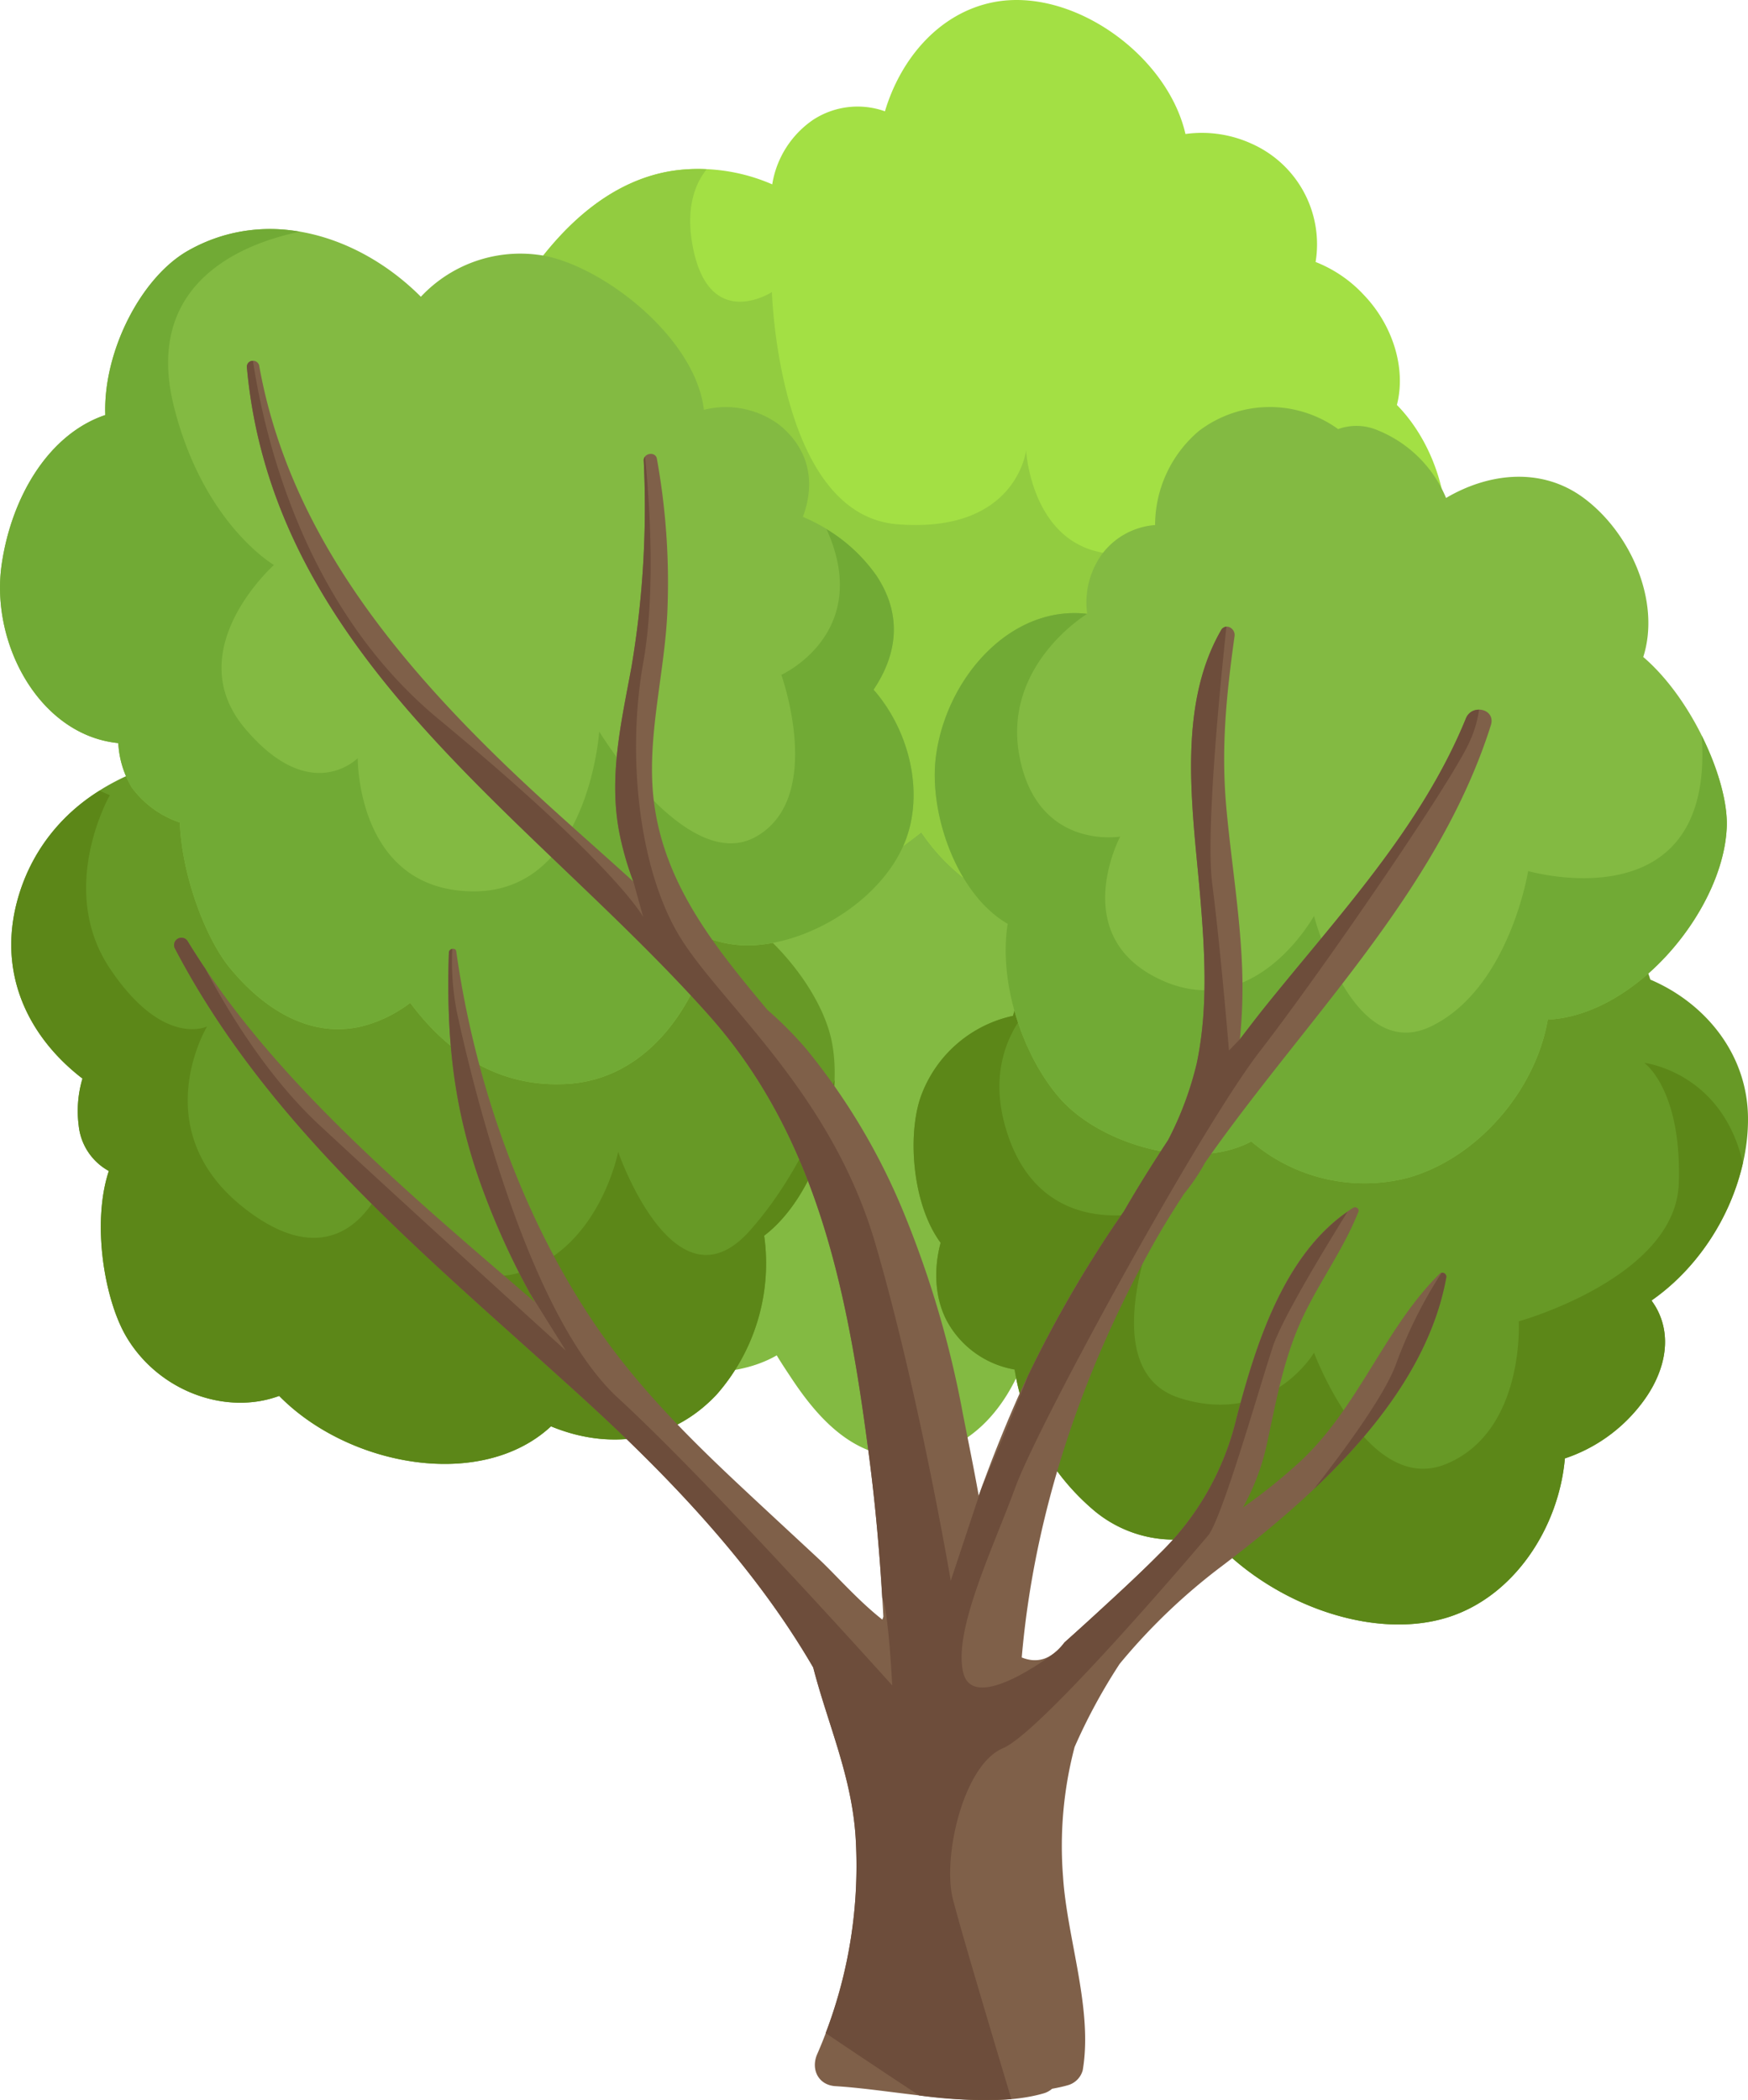 <svg xmlns="http://www.w3.org/2000/svg" width="243.922" height="293.036" viewBox="0 0 243.922 293.036">
  <g id="Group_2246" data-name="Group 2246" transform="translate(-337.716 -298.145)">
    <g id="Group_2244" data-name="Group 2244" transform="translate(337.716 298.145)">
      <path id="Path_12288" data-name="Path 12288" d="M498.1,397.57c-1.258-6.614-8.386-18.354-16.417-22.838-5.1-11.092-14.009-20.482-26.5-22.817a31.158,31.158,0,0,0-20.339,3.272c-16.406-5.242-34.922,1.091-42.115,17.872a18.908,18.908,0,0,0-2.576,1.357c-6.98,4.461-11.56,12.849-13.641,20.67-2.037,7.661-1.8,16.9,4.042,22.9a18.015,18.015,0,0,0,4.16,3.195c-.291,9.164,4.82,19.2,11.618,24.56,5.53,4.358,15.107,5.125,21.488,1.468.667,1.112,1.394,2.195,2.084,3.237,3.452,5.207,8.1,10.5,14.767,10.891,10.136.587,16.447-7.779,18.722-17,12.01,4.352,26.215-9.663,28.454-22.975,2.932.256,6.015-1.191,8.6-3.379C496.541,412.836,499.606,405.485,498.1,397.57Z" transform="translate(-309.431 -258.102)" fill="#83ba42"/>
      <path id="Path_12289" data-name="Path 12289" d="M507.318,354.644c1.314-5.072-.555-11.119-4.615-15.352a18.269,18.269,0,0,0-6.728-4.594,15.351,15.351,0,0,0-8.845-16.464,16.714,16.714,0,0,0-9.315-1.393c-2.543-11.07-15.844-20.559-26.83-18.382-7.547,1.5-12.912,7.87-15.107,15.217a11.345,11.345,0,0,0-10.043,1.2,13.489,13.489,0,0,0-5.684,8.992,25.747,25.747,0,0,0-14.1-1.865c-8.716,1.435-15.37,7.9-20.169,14.944-3.592,5.27-6.617,11.721-5.419,18.046a11.2,11.2,0,0,0-2.6,2.543c-4.027,5.5-7.514,17.254-6.148,24.008,2.023,9.994,13.177,17.051,24.288,18.671,1.189,7.609,5.258,15.315,9.973,19.7,10.789,10.036,25.057,2.147,34.98-5.657,7.575,11.28,22.889,16.249,36.351,8.2,8.7-5.207,13.39-14.841,13.606-24.427a16.881,16.881,0,0,0,8.584-2.454,30.543,30.543,0,0,0,14.093-18.167C515.6,369.7,512.862,360.282,507.318,354.644Z" transform="translate(-312.391 -298.145)" fill="#a3e044"/>
      <path id="Path_12290" data-name="Path 12290" d="M513.59,367.3a23.007,23.007,0,0,0,.1-10.521c-6.955-5.657-17.937-4.6-17.937-4.6s-9.525,10.756-24.413,12.97-15.764-14.285-15.764-14.285-1.314,11.634-17.953,10.32-17.515-32.4-17.515-32.4-8.758,5.692-11.047-6.355c-.981-5.165.189-8.588,1.946-10.788a23.172,23.172,0,0,0-4.953.263c-8.716,1.435-15.37,7.9-20.169,14.944-3.592,5.27-6.617,11.721-5.419,18.046a11.2,11.2,0,0,0-2.6,2.543c-4.027,5.5-7.514,17.254-6.148,24.008,2.023,9.994,13.177,17.051,24.288,18.671,1.189,7.609,5.258,15.315,9.973,19.7,10.789,10.036,25.057,2.147,34.98-5.657,7.575,11.28,22.889,16.249,36.351,8.2,8.7-5.207,13.39-14.841,13.606-24.427a16.882,16.882,0,0,0,8.584-2.454A30.543,30.543,0,0,0,513.59,367.3Z" transform="translate(-312.391 -288.035)" fill="#92cc40"/>
      <path id="Path_12291" data-name="Path 12291" d="M526.933,403.774c-.174-8.787-6.046-15.807-13.627-19.034-4.589-14.874-27.539-20.178-39.425-12.388a33.071,33.071,0,0,0-6.484-4.3,29.79,29.79,0,0,0-25.357-.816c-7.229,3.261-15.2,12.972-17.664,22.565a17.639,17.639,0,0,0-12.665,10.732c-2.137,5.242-1.538,15.394,2.563,20.932-1.061,3.922-.785,8.262,1.223,11.511a13.331,13.331,0,0,0,9.1,6.171,32.385,32.385,0,0,0,11.154,19.731,17.349,17.349,0,0,0,15.965,3.3c8.041,9.358,22.511,14.909,33.281,11.56,9.344-2.908,15.552-12.585,16.385-22.187a22.321,22.321,0,0,0,10.767-7.74c2.9-3.8,4.454-8.849,1.977-13.282-.191-.34-.422-.676-.655-1.011C521.67,423.9,527.122,413.381,526.933,403.774Z" transform="translate(-283.016 -248.064)" fill="#679926"/>
      <path id="Path_12292" data-name="Path 12292" d="M526.222,405.1c-2.928-12.741-13.76-13.977-13.76-13.977s5.255,3.661,4.817,16.823-22.332,19.241-22.332,19.241.876,15.326-10.1,19.89-18.47-15.511-18.47-15.511-6.05,10.316-18.72,6.328-2.612-26.448-2.612-26.448-16.217,5.67-21.472-10.509,10.071-22.994,10.071-22.994l-2.865-6.19a37.368,37.368,0,0,0-6.4,12.807,17.639,17.639,0,0,0-12.665,10.731c-2.137,5.242-1.538,15.394,2.563,20.932-1.061,3.922-.785,8.262,1.223,11.511a13.331,13.331,0,0,0,9.1,6.171,32.384,32.384,0,0,0,11.154,19.731,17.354,17.354,0,0,0,15.965,3.3c8.041,9.358,22.511,14.909,33.281,11.56,9.344-2.908,15.552-12.585,16.385-22.187a22.321,22.321,0,0,0,10.767-7.74c2.9-3.8,4.454-8.849,1.977-13.282-.191-.34-.422-.676-.655-1.011A32.47,32.47,0,0,0,526.222,405.1Z" transform="translate(-283.016 -242.827)" fill="#5c8718"/>
      <path id="Path_12293" data-name="Path 12293" d="M511.054,365.443c2.459-7.714-1.729-17.309-8.311-22.188-5.873-4.354-13.255-3.515-19.207,0a17.375,17.375,0,0,0-9.556-9.449,7.5,7.5,0,0,0-5.505-.159,16.313,16.313,0,0,0-19.454.28,17.256,17.256,0,0,0-6.088,13.107,10.2,10.2,0,0,0-7.545,4.246,11.536,11.536,0,0,0-1.928,8.143c-10.686-1.265-19.68,8.947-21.108,19.9-1.026,7.889,2.9,19.258,10.017,23.344-1.308,8.269,2.125,18.482,7.29,24.364,5.671,6.458,18.764,10.266,26.7,6.006a24.306,24.306,0,0,0,21.594,5.139c9.677-2.569,18.032-12.021,19.778-22.137,12.4-.613,24.591-15.443,24.98-26.961C522.924,382.652,517.9,371.3,511.054,365.443Z" transform="translate(-281.748 -273.777)" fill="#83ba42"/>
      <path id="Path_12294" data-name="Path 12294" d="M494.992,382.976s-2.627,16.413-13.574,21.682-16.31-15.426-16.31-15.426-8.211,14.974-21.348,8.933-5.692-20-5.692-20-11.385,1.96-14.012-10.938,9.4-20.135,9.4-20.135c-10.686-1.265-19.68,8.947-21.108,19.9-1.026,7.889,2.9,19.258,10.017,23.344-1.308,8.269,2.125,18.482,7.29,24.364,5.671,6.458,18.764,10.266,26.7,6.006a24.306,24.306,0,0,0,21.594,5.139c9.677-2.569,18.032-12.021,19.778-22.137,12.4-.613,24.591-15.443,24.98-26.961.114-3.37-1.224-8.09-3.5-12.665C521.093,390.507,494.992,382.976,494.992,382.976Z" transform="translate(-281.748 -261.443)" fill="#71aa35"/>
      <path id="Path_12295" data-name="Path 12295" d="M453.114,403.8c-1.452-7.285-8.977-16.473-17.2-20.109-.687-4.731-4.247-9.1-8.519-12.086-2.6-1.813-5.987-2.848-9.059-1.927-3.205-11.6-15.568-22.416-26.912-17.527-4.764,2.055-9.614,6.47-13.326,11.86-15.471-2.647-33.2,3.186-38.271,18.859-3.512,10.859.965,20.118,8.721,26.084a15.965,15.965,0,0,0-.525,6.554,8.174,8.174,0,0,0,4.205,6.339c-2.41,7.3-.6,17.923,2.4,23.052,4.472,7.651,13.865,11.1,21.37,8.332,9.716,9.882,28.238,13.254,37.933,4.244,7.733,3.2,16.59,2.534,23.136-4.459a27.745,27.745,0,0,0,6.61-22.137C450.877,425.388,454.844,412.483,453.114,403.8Z" transform="translate(-337.042 -258.465)" fill="#679926"/>
      <path id="Path_12296" data-name="Path 12296" d="M453.5,401.494c-2.083,5.9-5.794,14.226-11.805,21-10.509,11.846-18.391-10.972-18.391-10.972s-2.627,13.574-13.832,16.867-19.034-12.462-19.034-12.462-5.23,14.424-19.242,3.5-5.255-25.406-5.255-25.406-6.13,3.051-13.574-8.1,0-24.16,0-24.16l-1.422-.634a25.9,25.9,0,0,0-11.117,14.081c-3.512,10.859.965,20.118,8.721,26.084a15.963,15.963,0,0,0-.525,6.554,8.174,8.174,0,0,0,4.205,6.339c-2.41,7.3-.6,17.923,2.4,23.052,4.472,7.651,13.865,11.1,21.37,8.332,9.716,9.882,28.238,13.254,37.933,4.244,7.733,3.2,16.59,2.533,23.136-4.459a27.744,27.744,0,0,0,6.61-22.137C449.5,418.778,453.21,409.481,453.5,401.494Z" transform="translate(-337.042 -250.809)" fill="#5c8718"/>
      <path id="Path_12297" data-name="Path 12297" d="M459.617,380.658c3.16-4.7,4.191-10.248.364-15.965a23.9,23.9,0,0,0-10.234-8.143c1.652-4.377,1.188-9.176-3.244-12.812a12.5,12.5,0,0,0-10.563-2.125c-1.154-9.852-13.462-19.578-21.9-21.425a19,19,0,0,0-17.594,5.65c-8.449-8.476-21.412-12.742-32.508-6.416-6.593,3.759-11.853,14.138-11.527,22.92-7.852,2.646-13.073,11.325-14.459,20.84-1.61,11.061,5.311,23.84,16.273,24.935a13.345,13.345,0,0,0,1.885,6.2,13.762,13.762,0,0,0,6.7,4.876c.285,7.507,3.655,16.2,6.894,20.181,4.538,5.584,11.07,10.047,18.542,8.251a18.724,18.724,0,0,0,6.715-3.27c5.176,6.978,12.422,11.933,22.059,11.3,10.63-.7,17.457-10.094,20.044-20.135a15.638,15.638,0,0,0,6.356.762c7.91-.644,16.811-6.265,20.2-13.5C466.947,395.665,464.749,386.5,459.617,380.658Z" transform="translate(-337.716 -284.433)" fill="#83ba42"/>
      <path id="Path_12298" data-name="Path 12298" d="M459.617,380.652c3.16-4.7,4.191-10.248.364-15.967a22.958,22.958,0,0,0-6.925-6.428h0c6.551,14.525-6.311,20.328-6.311,20.328s6.13,17.077-3.5,22.561-21.913-14.65-21.913-14.65-1.487,22.484-17.69,22.3-16.007-18.591-16.007-18.591-6.568,6.768-15.764-4.179,4.074-22.77,4.074-22.77-9.816-5.68-13.944-22.041c-4.065-16.109,7.68-22.409,17.552-24.458a23.157,23.157,0,0,0-15.617,2.657c-6.593,3.759-11.853,14.138-11.527,22.92-7.852,2.646-13.073,11.325-14.459,20.839-1.61,11.061,5.311,23.84,16.273,24.933a13.346,13.346,0,0,0,1.885,6.2,13.763,13.763,0,0,0,6.7,4.876c.285,7.507,3.655,16.2,6.894,20.181,4.538,5.584,11.07,10.047,18.542,8.251a18.7,18.7,0,0,0,6.715-3.272c5.176,6.98,12.422,11.933,22.059,11.3,10.63-.7,17.457-10.094,20.044-20.137a15.608,15.608,0,0,0,6.356.764c7.91-.645,16.811-6.265,20.2-13.5C466.947,395.659,464.749,386.492,459.617,380.652Z" transform="translate(-337.716 -284.427)" fill="#71aa35"/>
    </g>
    <g id="Group_2245" data-name="Group 2245" transform="translate(361.997 348.482)">
      <path id="Path_12299" data-name="Path 12299" d="M492.513,443.123a27.768,27.768,0,0,0,2.958-4.387c13.989-20,32.464-37.649,39.868-61.005.718-2.265-2.624-3.046-3.475-.958-6.253,15.333-17.9,27.628-28.108,40.35-1.172,1.459-2.3,2.953-3.444,4.437a71.333,71.333,0,0,0,.329-9.576c-.25-7.542-1.5-15.012-2.195-22.516-.783-8.418-.037-15.809,1.126-24.167.151-1.081-1.258-1.9-1.892-.8-6.325,11.012-3.846,25.588-2.857,37.623.624,7.579,1.049,15.307-.529,22.806a46.433,46.433,0,0,1-3.99,10.681c-2.137,3.258-4.218,6.552-6.16,9.929a163.109,163.109,0,0,0-14.352,24.949q-3.25,7.246-5.92,14.734c-.7-3.92-1.5-7.789-2.223-11.474a141.365,141.365,0,0,0-8.167-27.826,90.089,90.089,0,0,0-13.769-23.131,52.616,52.616,0,0,0-5.342-5.356c-7.77-9.308-15.4-18.7-16.044-31.587-.4-8.131,1.843-16.326,2.118-24.467a96.82,96.82,0,0,0-1.485-20.838c-.189-1.039-1.867-.793-1.834.249a134.161,134.161,0,0,1-1.7,28.778c-1.424,7.749-3.223,15.3-1.694,23.19a42.706,42.706,0,0,0,1.948,6.785c-6.125-5.563-12.4-10.968-18.275-16.66-15.906-15.422-29.963-33.018-33.952-55.385a.873.873,0,0,0-1.708.231c3.634,40.549,39.786,62.687,64.526,90.52,15.392,17.316,19.463,39.525,22.351,61.867.946,7.309,1.566,14.645,1.943,21.989-.039.144-.095.275-.14.413-3.391-2.652-6.593-6.344-8.88-8.47-3.778-3.515-7.572-7.011-11.336-10.542-7.323-6.87-14.319-13.946-19.969-22.3-10.217-15.093-16.751-33.918-19.272-51.912-.084-.6-1.012-.426-1.03.14-.364,11.443.513,21.3,4.436,32.275a106.751,106.751,0,0,0,7.546,16.5c-18.254-15.708-36.8-31.229-48.442-50.365a1.024,1.024,0,0,0-1.767,1.032c13.331,25.483,35.988,43.643,56.9,62.711,12.115,11.047,23.952,23.453,32.167,37.609,2.056,7.964,5.43,15.272,5.932,23.924a65.67,65.67,0,0,1-5.382,30.037c-.906,2.09.147,4.309,2.557,4.456,8.665.525,20.629,3.415,29,1.018a3.145,3.145,0,0,0,1.226-.653c.737-.138,1.471-.285,2.175-.49a2.978,2.978,0,0,0,2.1-2.1c1.45-8.528-2.2-18.43-2.748-27a54.373,54.373,0,0,1,1.613-18.093,79.284,79.284,0,0,1,6.295-11.613,84.086,84.086,0,0,1,14.438-13.769c12.833-9.754,28.1-23.421,31.126-40.119a.555.555,0,0,0-.92-.536c-7.658,7.582-11.2,18.389-19.277,26.031a78.384,78.384,0,0,1-8.178,6.595,31.992,31.992,0,0,0,3.275-8.544c1.222-5.487,2.084-10.7,4.195-15.977,2.363-5.908,6.342-10.9,8.656-16.769.158-.4-.377-.76-.715-.548-9.565,5.974-13.586,19-16.293,29.3a38.86,38.86,0,0,1-10.758,18.98c-2.792,2.818-5.727,5.51-8.647,8.194q-2.291,2.107-4.613,4.179-2.6,3.46-5.959,2.1c1.727-20.13,8.4-39.847,18.409-57.765C489.608,447.688,491.037,445.393,492.513,443.123Z" transform="translate(-351.579 -326.884)" fill="#7f6049"/>
      <path id="Path_12300" data-name="Path 12300" d="M533.693,375.57a16.174,16.174,0,0,1-1.326,4.473c-2.627,5.838-20.726,32.161-29.192,43.084s-30.942,52.081-34.155,60.839-8.758,20.142-7.3,25.98,12.6-2.69,12.6-2.692a7.657,7.657,0,0,0,1.52-1.548q2.323-2.073,4.613-4.179c2.92-2.683,5.855-5.375,8.647-8.194a38.86,38.86,0,0,0,10.758-18.979c2.627-10.006,6.509-22.549,15.483-28.741-2.944,4.727-9.1,14.83-10.418,18.794-1.752,5.255-6.773,23.01-8.933,26.247,0,0-23.178,27.467-28.725,29.8s-8.465,15.18-7.006,21.018c.934,3.734,5.207,18.081,8.169,27.949a64.425,64.425,0,0,1-12.865-.511c-3.834-2.524-8.239-5.452-13.054-8.7a65.427,65.427,0,0,0,4.2-27.082c-.5-8.653-3.876-15.962-5.932-23.926-8.215-14.154-20.051-26.562-32.167-37.607-20.917-19.069-43.574-37.229-56.9-62.711a1.024,1.024,0,0,1,1.767-1.032c.793,1.307,1.627,2.592,2.484,3.866,3.487,6.554,8.926,15.3,15.851,21.745,12.553,11.676,34.447,31.527,34.447,31.527l-5.013-8.025a106.651,106.651,0,0,1-6.873-15.252c-3.923-10.973-4.8-20.833-4.436-32.275a.547.547,0,0,1,.473-.5,36.7,36.7,0,0,0,.632,8.763c1.5,7.006,9.379,41.847,22.516,53.91S451.8,511.7,451.8,511.7s-.5-10.386-1.391-12.194c-.384-6.475-.953-12.942-1.787-19.387-2.888-22.342-6.959-44.552-22.351-61.867-24.74-27.833-60.892-49.971-64.526-90.52a.8.8,0,0,1,.851-.839c1.7,11.2,7.356,34.621,25.856,49.941C413.49,397.567,417.06,404.5,417.06,404.5l-1.382-4.959a42.7,42.7,0,0,1-1.948-6.785c-1.529-7.892.27-15.441,1.694-23.19a134.167,134.167,0,0,0,1.7-28.778.8.8,0,0,1,.184-.532c.534,5.218,1.583,18.5-.252,28.765-2.337,13.063-.585,29.119,5.255,38.46s21.018,21.6,27.149,42.621,10.509,47,10.509,47l4.214-12.7c.081-.224.172-.447.254-.671.576-1.314,3.177-7.3,6.3-15.2a168.779,168.779,0,0,1,13.406-23c1.942-3.379,4.023-6.671,6.16-9.929a46.433,46.433,0,0,0,3.99-10.681c1.578-7.5,1.152-15.228.529-22.807-.99-12.035-3.468-26.611,2.857-37.623a.919.919,0,0,1,.758-.508c-.86,7.989-2.913,28.664-1.979,35.9,1.168,9.05,2.335,23.234,2.335,23.234l1.517-1.573c1.14-1.484,2.272-2.978,3.444-4.437,10.208-12.721,21.855-25.017,28.108-40.35A1.892,1.892,0,0,1,533.693,375.57Zm-5.246,78.573a63.507,63.507,0,0,0-6.3,12.6c-1.459,4.148-6.657,11.367-11.493,17.552,8.729-8.258,16.408-18.179,18.459-29.5A.557.557,0,0,0,528.448,454.143Z" transform="translate(-351.579 -326.88)" fill="#6d4d3b"/>
    </g>
  </g>
</svg>
